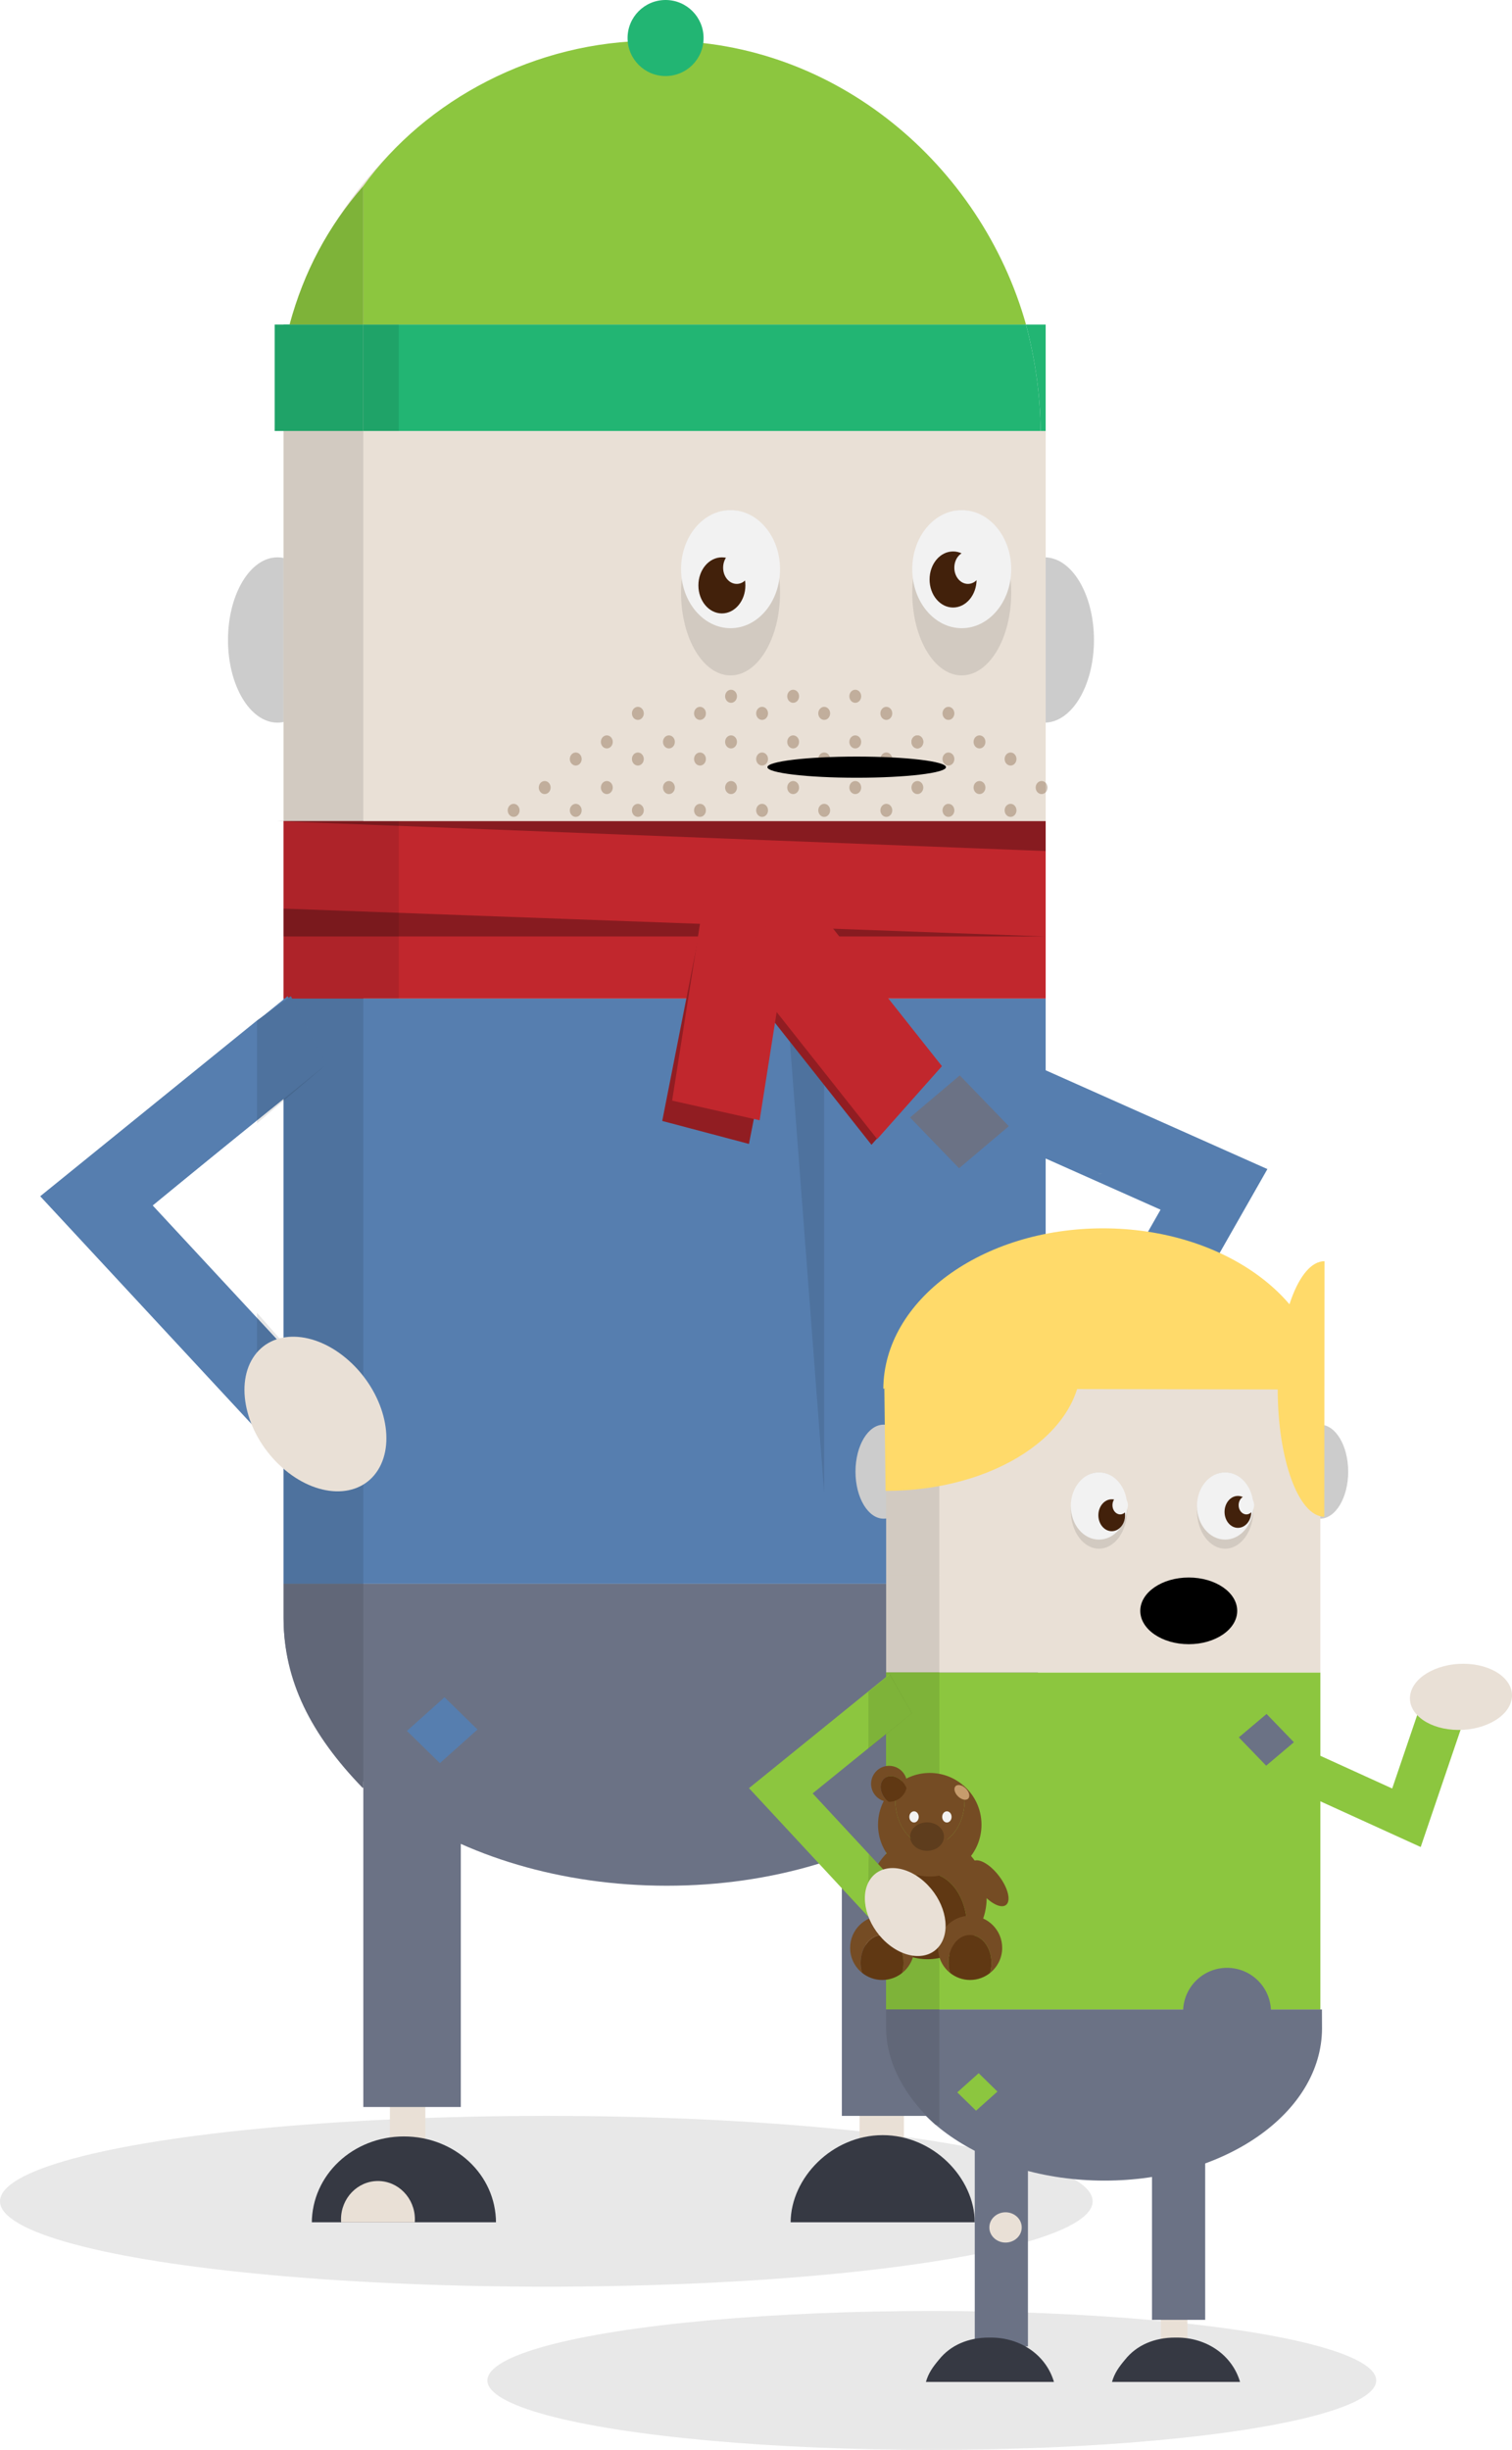 <?xml version="1.0" encoding="utf-8"?>
<!-- Generator: Adobe Illustrator 16.0.0, SVG Export Plug-In . SVG Version: 6.00 Build 0)  -->
<!DOCTYPE svg PUBLIC "-//W3C//DTD SVG 1.1//EN" "http://www.w3.org/Graphics/SVG/1.1/DTD/svg11.dtd">
<svg version="1.1" id="Calque_1" xmlns="http://www.w3.org/2000/svg" xmlns:xlink="http://www.w3.org/1999/xlink" x="0px" y="0px"
	 width="170.625px" height="276.266px" viewBox="0 0 170.625 276.266" enable-background="new 0 0 170.625 276.266"
	 xml:space="preserve">
<ellipse opacity="0.1" fill="#1A1A1A" cx="61.651" cy="248.229" rx="61.651" ry="9.631"/>
<ellipse fill="#CCCCCC" cx="31.312" cy="72.169" rx="5.584" ry="9.32"/>
<ellipse fill="#CCCCCC" cx="117.866" cy="72.169" rx="5.584" ry="9.32"/>
<rect x="97" y="232.598" fill="#E9E0D6" width="5" height="15"/>
<rect x="44" y="231.598" fill="#E9E0D6" width="4" height="15"/>
<path fill="#E9E0D6" d="M32,48.599h-0.961c0.077-24,19.382-43.952,43.189-43.952c23.807,0,43.111,19.952,43.189,43.952H118v44H32
	V48.599z"/>
<rect x="32" y="112.599" fill="#567EAF" width="86" height="66"/>
<polygon opacity="0.1" points="93,108.599 93,168.315 88.464,108.599 "/>
<rect x="95" y="190.598" fill="#6B7285" width="11" height="48"/>
<rect x="41" y="189.598" fill="#6B7285" width="11" height="48"/>
<polygon fill="#E9E0D6" points="118,48.599 118,92.599 32,92.599 32,48.599 117.418,48.599 "/>
<rect x="32" y="92.599" fill="#C1272D" width="86" height="20"/>
<polygon fill="#911D22" points="74.731,126.405 84.516,128.995 89.848,101.934 80.063,99.345 "/>
<polygon fill="#911D22" points="98.343,129.095 105.65,120.871 89.689,100.711 82.383,108.935 "/>
<path fill="#E9E0D6" d="M74.229,4.917c0.189,0,0.375,0.012,0.564,0.015h-1.129C73.853,4.929,74.04,4.917,74.229,4.917z"/>
<polyline fill="#E9E0D6" points="32,44.599 32,48.599 31,48.599 "/>
<rect x="32" y="112.599" fill="#567EAF" width="9" height="66"/>
<rect x="32" y="92.599" fill="#C1272D" width="9" height="20"/>
<path fill="#8CC63F" d="M41,20.976c7-9.709,19.41-16.377,32.664-16.377h1.129c19.526,0,35.915,14,40.99,32H41V20.976z"/>
<path fill="#22B573" d="M118,36.599v12h-0.582c-0.014-4-0.59-8-1.635-12H118z"/>
<path fill="#22B573" d="M115.783,36.599c1.045,4,1.621,8,1.635,12H41v-12H115.783z"/>
<path fill="#8CC63F" d="M32.676,36.599c1.63-6,4.324-11.028,8.324-15.623v15.623H32.676z"/>
<path opacity="0.1" d="M32.676,36.599c1.63-6,4.324-11.028,8.324-15.623v15.623H32.676z"/>
<path fill="#22B573" d="M32,44.099v-7.5h0.676C32.035,38.599,32,41.62,32,44.099z"/>
<path fill="#6B7285" d="M118,178.598v3.867c0,16.725-18.9,30.18-42.756,30.18S32,199.19,32,182.465v-3.867H118z"/>
<path fill="#22B573" d="M41,36.599v12H31v-4.5c0-2.479,0-4.5,0-7.5H41z"/>
<polygon opacity="0.1" points="31.759,36.599 34.978,36.599 45,36.599 45,48.599 35.378,48.599 31,48.599 31,44.099 31,36.599 "/>
<polygon opacity="0.1" points="32,92.599 45,92.599 45,94.387 45,112.599 32,112.599 32,94.387 "/>
<rect x="32" y="112.599" opacity="0.1" width="9" height="66"/>
<path fill="#6B7285" d="M41,178.684v22.914h-0.091c-5.815-6-8.909-12.076-8.909-19.133v-3.781v-0.086h9V178.684z"/>
<path opacity="0.1" d="M41,178.684v22.914h-0.091c-5.815-6-8.909-12.076-8.909-19.133v-3.781v-0.086h9V178.684z"/>
<rect x="32" y="48.599" opacity="0.1" width="9" height="44"/>
<polygon opacity="0.3" points="117.855,105.599 32,102.46 32,105.599 "/>
<polygon opacity="0.3" points="118,95.969 31.303,92.599 118,92.599 "/>
<ellipse opacity="0.1" cx="108.529" cy="66.843" rx="5.584" ry="9.321"/>
<ellipse opacity="0.1" cx="82.441" cy="66.843" rx="5.584" ry="9.321"/>
<ellipse fill="#F2F2F2" cx="108.529" cy="64.181" rx="5.584" ry="6.657"/>
<ellipse fill="#F2F2F2" cx="82.441" cy="64.181" rx="5.584" ry="6.657"/>
<ellipse fill="#42210B" cx="107.552" cy="65.346" rx="2.652" ry="3.162"/>
<ellipse fill="#42210B" cx="81.464" cy="66.012" rx="2.652" ry="3.162"/>
<ellipse fill="#F2F2F2" cx="109.228" cy="64.014" rx="1.535" ry="1.831"/>
<ellipse fill="#F2F2F2" cx="83.139" cy="64.014" rx="1.536" ry="1.831"/>
<polygon fill="#567EAF" points="33.428,165.943 38.67,159.027 17.233,135.937 36.571,120.044 32.456,112.335 4.608,134.897 "/>
<polygon fill="none" points="29,126.348 29,148.686 17.164,135.937 "/>
<polygon fill="#567EAF" points="17.164,135.937 29,148.686 29,161.247 4.539,134.897 29,115.079 29,126.348 "/>
<polygon fill="#567EAF" points="38.67,159.027 38.562,159.17 38.562,158.911 "/>
<polygon fill="#567EAF" points="29,161.247 29,148.686 38,158.911 38,159.17 33.113,165.943 "/>
<polygon opacity="0.1" points="29,161.247 29,148.042 38,158.269 38,158.526 33.113,165.943 "/>
<polygon fill="#567EAF" points="36.815,120.044 29,126.348 29,115.079 32.822,112.335 "/>
<polygon opacity="0.1" points="36.815,120.044 29,126.668 29,115.079 32.822,112.335 "/>
<path fill="#E9E0D6" d="M31.81,165.46c3.896,3.49,8.75,3.628,10.84,0.311c2.092-3.318,0.626-8.837-3.27-12.326
	c-3.896-3.488-8.75-3.628-10.841-0.311C26.448,156.452,27.912,161.972,31.81,165.46z"/>
<polygon fill="#567EAF" points="130.965,136.412 116.022,129.759 112.14,118.081 143.023,131.832 126.409,161.001 122.926,150.526 
	"/>
<path fill="#E9E0D6" d="M118.021,152.621c-2.703,4.834-2.547,10.619,0.349,12.921c2.896,2.302,7.437,0.25,10.14-4.583
	c2.703-4.835,2.547-10.619-0.349-12.922C125.264,145.735,120.724,147.787,118.021,152.621z"/>
<polygon fill="#6B7285" points="108.229,131.739 113.842,126.995 108.308,121.269 102.692,126.013 "/>
<polygon fill="#567EAF" points="45.919,195.188 49.64,198.825 53.883,195.03 50.162,191.393 "/>
<path fill="#E9E0D6" d="M97.539,220.202c0,1.658,1.438,3.004,3.21,3.004c1.774,0,3.211-1.346,3.211-3.004
	c0-1.656-1.437-3.002-3.211-3.002C98.977,217.2,97.539,218.545,97.539,220.202z"/>
<circle fill="#22B573" cx="75.108" cy="4.288" r="4.288"/>
<polygon fill="#C1272D" points="75.846,124.111 85.721,126.326 90.021,99.082 80.145,96.867 "/>
<polygon fill="#C1272D" points="98.986,128.451 106.294,120.228 90.333,100.068 83.025,108.291 "/>
<g opacity="0.3">
	<ellipse fill="#603813" cx="103.524" cy="83.661" rx="0.669" ry="0.737"/>
	<ellipse fill="#603813" cx="107.029" cy="80.445" rx="0.669" ry="0.737"/>
	<ellipse fill="#603813" cx="110.533" cy="83.661" rx="0.67" ry="0.737"/>
	<ellipse fill="#603813" cx="107.029" cy="85.592" rx="0.669" ry="0.736"/>
	<ellipse fill="#603813" cx="114.038" cy="85.592" rx="0.669" ry="0.736"/>
	<ellipse fill="#603813" cx="110.533" cy="88.808" rx="0.67" ry="0.736"/>
	<ellipse fill="#603813" cx="117.542" cy="88.808" rx="0.669" ry="0.736"/>
	<ellipse fill="#603813" cx="114.038" cy="91.381" rx="0.669" ry="0.736"/>
	<ellipse fill="#603813" cx="107.029" cy="91.381" rx="0.669" ry="0.736"/>
	<ellipse fill="#603813" cx="103.524" cy="88.808" rx="0.669" ry="0.736"/>
	<ellipse fill="#603813" cx="103.524" cy="83.661" rx="0.669" ry="0.737"/>
	<ellipse fill="#603813" cx="100.02" cy="80.445" rx="0.67" ry="0.737"/>
	<ellipse fill="#603813" cx="100.02" cy="85.592" rx="0.67" ry="0.736"/>
	<ellipse fill="#603813" cx="100.02" cy="91.381" rx="0.67" ry="0.736"/>
	<ellipse fill="#603813" cx="96.515" cy="78.516" rx="0.669" ry="0.737"/>
	<ellipse fill="#603813" cx="96.515" cy="83.661" rx="0.669" ry="0.737"/>
	<ellipse fill="#603813" cx="96.515" cy="88.808" rx="0.669" ry="0.736"/>
	<ellipse fill="#603813" cx="93.009" cy="91.381" rx="0.669" ry="0.736"/>
	<ellipse fill="#603813" cx="93.009" cy="85.592" rx="0.669" ry="0.736"/>
	<ellipse fill="#603813" cx="93.009" cy="80.445" rx="0.669" ry="0.737"/>
	<ellipse fill="#603813" cx="89.505" cy="78.516" rx="0.669" ry="0.737"/>
	<ellipse fill="#603813" cx="89.505" cy="83.661" rx="0.669" ry="0.737"/>
	<ellipse fill="#603813" cx="89.505" cy="88.808" rx="0.669" ry="0.736"/>
	<ellipse fill="#603813" cx="86" cy="80.445" rx="0.669" ry="0.737"/>
	<ellipse fill="#603813" cx="86" cy="85.592" rx="0.669" ry="0.736"/>
	<ellipse fill="#603813" cx="86" cy="91.381" rx="0.669" ry="0.736"/>
	<ellipse fill="#603813" cx="82.496" cy="78.516" rx="0.669" ry="0.737"/>
	<ellipse fill="#603813" cx="82.496" cy="83.661" rx="0.669" ry="0.737"/>
	<ellipse fill="#603813" cx="82.496" cy="88.808" rx="0.669" ry="0.736"/>
	<ellipse fill="#603813" cx="78.991" cy="80.445" rx="0.669" ry="0.737"/>
	<ellipse fill="#603813" cx="78.991" cy="85.592" rx="0.669" ry="0.736"/>
	<ellipse fill="#603813" cx="78.991" cy="91.381" rx="0.669" ry="0.736"/>
	<ellipse fill="#603813" cx="75.486" cy="83.661" rx="0.67" ry="0.737"/>
	<ellipse fill="#603813" cx="75.486" cy="88.808" rx="0.67" ry="0.736"/>
	<ellipse fill="#603813" cx="71.981" cy="80.445" rx="0.669" ry="0.737"/>
	<ellipse fill="#603813" cx="71.981" cy="85.592" rx="0.669" ry="0.736"/>
	<ellipse fill="#603813" cx="71.981" cy="91.381" rx="0.669" ry="0.736"/>
	<ellipse fill="#603813" cx="68.477" cy="83.661" rx="0.67" ry="0.737"/>
	<ellipse fill="#603813" cx="68.477" cy="88.808" rx="0.67" ry="0.736"/>
	<ellipse fill="#603813" cx="64.972" cy="85.592" rx="0.669" ry="0.736"/>
	<ellipse fill="#603813" cx="64.972" cy="91.381" rx="0.669" ry="0.736"/>
	<ellipse fill="#603813" cx="61.467" cy="88.808" rx="0.669" ry="0.736"/>
	<ellipse fill="#603813" cx="57.963" cy="91.381" rx="0.67" ry="0.736"/>
</g>
<ellipse cx="96.676" cy="86.51" rx="10.077" ry="1.193"/>
<path fill="#363943" d="M99.609,240.772c5.721,0,10.36,4.826,10.391,9.826H89.22C89.249,245.598,93.889,240.772,99.609,240.772z"/>
<path fill="#363943" d="M35.188,250.598c0,0-0.002,0.133-0.002,0.115c0-5.455,4.653-9.795,10.392-9.795
	c5.739,0,10.393,4.297,10.393,9.752c0,0.018-0.002-0.072-0.002-0.072H35.188z"/>
<path fill="#E9E0D6" d="M42.651,245.944c2.302,0,4.169,1.936,4.169,4.324c0,0.113-0.009,0.33-0.017,0.33h-8.305
	c-0.009,0-0.016-0.217-0.016-0.33C38.483,247.879,40.349,245.944,42.651,245.944z"/>
<ellipse opacity="0.1" fill="#1A1A1A" cx="105.151" cy="268.432" rx="50.151" ry="7.834"/>
<ellipse fill="#CCCCCC" cx="99.716" cy="165.954" rx="3.177" ry="5.302"/>
<ellipse fill="#CCCCCC" cx="148.961" cy="165.954" rx="3.178" ry="5.302"/>
<rect x="131" y="258.598" fill="#E9E0D6" width="3" height="9"/>
<rect x="100" y="188.598" fill="#8CC63F" width="49" height="38"/>
<rect x="130" y="234.598" fill="#6B7285" width="6" height="27"/>
<rect x="110" y="233.598" fill="#6B7285" width="6" height="31"/>
<rect x="100" y="156.599" fill="#E9E0D6" width="49" height="32"/>
<path fill="#E9E0D6" d="M124.133,132.357c0.107,0,0.213,0.007,0.321,0.008h-0.643C123.919,132.364,124.025,132.357,124.133,132.357z
	"/>
<rect x="100" y="188.598" fill="#8CC63F" width="6" height="38"/>
<path fill="#6B7285" d="M149.175,226.598l0.011,2.152c-0.041,9.516-10.978,17.148-24.55,17.148
	c-13.573,0-24.636-7.676-24.636-17.191v-2.109H149.175z"/>
<polygon opacity="0.1" points="100,177.598 106,177.598 106,178.594 106,188.598 100,188.598 100,178.594 "/>
<rect x="100" y="188.598" opacity="0.1" width="6" height="38"/>
<path fill="#6B7285" d="M106,226.555v13.043h-0.426c-3.309-3-5.574-6.875-5.574-10.891v-2.152v0.043h6V226.555z"/>
<path opacity="0.1" d="M106,226.555v13.043h-0.426c-3.309-3-5.574-6.875-5.574-10.891v-2.152v0.043h6V226.555z"/>
<rect x="100" y="156.599" opacity="0.1" width="6" height="21"/>
<ellipse opacity="0.1" cx="138.252" cy="170.338" rx="3.177" ry="4.301"/>
<ellipse opacity="0.1" cx="124.013" cy="170.338" rx="3.177" ry="4.301"/>
<ellipse fill="#F2F2F2" cx="138.252" cy="169.825" rx="3.177" ry="3.789"/>
<ellipse fill="#F2F2F2" cx="124.013" cy="169.825" rx="3.177" ry="3.789"/>
<g>
	<path fill="#754C24" d="M98.01,213.995c0-3.832,2.984-6.938,6.667-6.938c3.682,0,6.667,3.105,6.667,6.938
		c0,2.209-0.997,4.174-2.544,5.443c0.2-0.682,0.313-1.426,0.313-2.205c0-3.322-1.998-6.018-4.461-6.018
		c-2.464,0-4.461,2.695-4.461,6.018c0,0.762,0.107,1.486,0.299,2.158C98.979,218.118,98.01,216.174,98.01,213.995z"/>
	<path fill="#603813" d="M104.652,211.215c2.463,0,4.461,2.695,4.461,6.018c0,0.779-0.113,1.523-0.313,2.205
		c-1.136,0.934-2.565,1.494-4.123,1.494c-1.587,0-3.042-0.578-4.187-1.541c-0.191-0.672-0.299-1.396-0.299-2.158
		C100.191,213.911,102.188,211.215,104.652,211.215z"/>
	<path fill="#754C24" d="M105.852,219.651c0-2,1.621-3.621,3.621-3.621c1.999,0,3.621,1.621,3.621,3.621
		c0,1.152-0.542,2.178-1.382,2.842c0.108-0.357,0.17-0.744,0.17-1.15c0-1.736-1.085-3.143-2.423-3.143s-2.424,1.406-2.424,3.143
		c0,0.396,0.061,0.775,0.164,1.125C106.377,221.803,105.852,220.788,105.852,219.651z"/>
	<path fill="#603813" d="M109.459,218.2c1.338,0,2.423,1.406,2.423,3.143c0,0.406-0.062,0.793-0.17,1.15
		c-0.617,0.486-1.394,0.779-2.239,0.779c-0.861,0-1.652-0.303-2.273-0.805c-0.104-0.35-0.164-0.729-0.164-1.125
		C107.035,219.606,108.121,218.2,109.459,218.2z"/>
	<path fill="#754C24" d="M95.935,219.651c0-2,1.62-3.621,3.621-3.621c1.999,0,3.62,1.621,3.62,3.621
		c0,1.152-0.541,2.178-1.381,2.842c0.109-0.357,0.17-0.744,0.17-1.15c0-1.736-1.085-3.143-2.423-3.143
		c-1.339,0-2.423,1.406-2.423,3.143c0,0.396,0.059,0.775,0.162,1.125C96.461,221.803,95.935,220.788,95.935,219.651z"/>
	<path fill="#603813" d="M99.542,218.2c1.338,0,2.423,1.406,2.423,3.143c0,0.406-0.061,0.793-0.17,1.15
		c-0.617,0.486-1.393,0.779-2.239,0.779c-0.861,0-1.652-0.303-2.274-0.805c-0.104-0.35-0.162-0.729-0.162-1.125
		C97.119,219.606,98.203,218.2,99.542,218.2z"/>
	<path fill="#754C24" d="M110.76,205.766c0,3.225-2.613,5.838-5.839,5.838s-5.839-2.613-5.839-5.838
		c0-1.861,0.872-3.514,2.227-4.584c-0.174,0.576-0.273,1.201-0.273,1.857c0,2.797,1.749,5.064,3.907,5.064s3.907-2.268,3.907-5.064
		c0-0.641-0.096-1.252-0.263-1.814C109.912,202.295,110.76,203.93,110.76,205.766z"/>
	<path fill="#754C24" d="M104.942,208.104c-2.158,0-3.907-2.268-3.907-5.064c0-0.656,0.1-1.281,0.273-1.857
		c0.995-0.785,2.247-1.256,3.612-1.256c1.389,0,2.664,0.488,3.666,1.299c0.167,0.562,0.263,1.174,0.263,1.814
		C108.85,205.836,107.101,208.104,104.942,208.104z"/>
	<path fill="#754C24" d="M98.727,202.401c-0.688-0.885-0.529-2.158,0.355-2.848c0.884-0.689,2.159-0.531,2.848,0.354
		c0.397,0.51,0.512,1.15,0.368,1.732c-0.075-0.195-0.181-0.387-0.321-0.566c-0.598-0.768-1.562-1.018-2.154-0.555
		c-0.591,0.461-0.586,1.455,0.012,2.225c0.137,0.174,0.293,0.32,0.459,0.439C99.701,203.172,99.119,202.905,98.727,202.401z"/>
	<path fill="#603813" d="M99.822,200.518c0.592-0.463,1.557-0.213,2.154,0.555c0.141,0.18,0.246,0.371,0.321,0.566
		c-0.104,0.428-0.349,0.824-0.722,1.117c-0.381,0.297-0.835,0.434-1.283,0.426c-0.166-0.119-0.322-0.266-0.459-0.439
		C99.236,201.973,99.231,200.979,99.822,200.518z"/>
	
		<ellipse transform="matrix(0.699 -0.715 0.715 0.699 -111.891 138.408)" fill="#C69C6D" cx="108.549" cy="202.183" rx="0.624" ry="1"/>
	<ellipse fill="#F2F2F2" cx="106.854" cy="204.885" rx="0.53" ry="0.631"/>
	<ellipse fill="#F2F2F2" cx="103.146" cy="204.885" rx="0.53" ry="0.631"/>
	<ellipse opacity="0.2" cx="104.615" cy="207.105" rx="1.91" ry="1.604"/>
	
		<ellipse transform="matrix(0.607 0.795 -0.795 0.607 212.634 -5.378)" fill="#754C24" cx="111.756" cy="212.356" rx="3.085" ry="1.363"/>
</g>
<ellipse fill="#42210B" cx="139.696" cy="170.489" rx="1.509" ry="1.799"/>
<ellipse fill="#42210B" cx="125.457" cy="170.868" rx="1.509" ry="1.799"/>
<ellipse fill="#F2F2F2" cx="140.649" cy="169.731" rx="0.874" ry="1.041"/>
<ellipse fill="#F2F2F2" cx="126.41" cy="169.731" rx="0.874" ry="1.041"/>
<polygon fill="#8CC63F" points="100.92,219.307 103.902,215.372 91.705,202.235 102.866,193.192 100.367,188.805 84.522,201.643 "/>
<polygon fill="none" points="98,196.78 98,209.489 91.266,202.235 "/>
<polygon fill="#567EAF" points="103.902,215.372 103.841,215.454 103.841,215.305 "/>
<polygon opacity="0.1" points="97.926,216.083 98.034,209.051 103.902,215.372 100.92,219.307 "/>
<polyline fill="#8CC63F" points="100.367,188.805 102.866,193.192 98.039,197.102 "/>
<polygon opacity="0.1" points="102.903,193.192 98,197.194 98,190.784 100.422,188.805 "/>
<path fill="#E9E0D6" d="M99.998,219.032c2.218,1.986,4.979,2.064,6.168,0.176c1.189-1.887,0.356-5.027-1.859-7.012
	c-2.217-1.984-4.979-2.064-6.168-0.178C96.949,213.907,97.781,217.047,99.998,219.032z"/>
<polygon fill="#8CC63F" points="157.105,201.682 160.105,192.874 166.522,190.071 160.322,208.28 142.938,200.368 148.695,197.856 
	"/>
<path fill="#E9E0D6" d="M165.746,187.639c-3.143-0.225-6.086,1.254-6.57,3.303c-0.486,2.049,1.668,3.891,4.811,4.115
	s6.085-1.254,6.57-3.303C171.043,189.708,168.889,187.864,165.746,187.639z"/>
<path fill="#363943" d="M105.942,266.11c1.337-1.688,3.367-2.512,5.671-2.512h0.197c3.395,0,6.244,2,7.126,5h-12.994h-1.454
	C104.771,267.598,105.273,266.909,105.942,266.11z"/>
<polygon fill="#6B7285" points="142.883,199.108 146.012,196.465 142.928,193.274 139.799,195.917 "/>
<polygon fill="#8CC63F" points="108.026,235.946 110.144,238.014 112.557,235.856 110.441,233.786 "/>
<ellipse fill="#E9E0D6" cx="113.472" cy="251.178" rx="1.827" ry="1.707"/>
<path fill="#FFDA6A" d="M124.469,138.514c13.691,0,24.791,8.139,24.791,18.179l-49.58-0.096
	C99.75,146.602,110.819,138.514,124.469,138.514z"/>
<path fill="#FFDA6A" d="M144.184,156.631c0-7.959,2.365-14.41,5.283-14.41l-0.027,28.819
	C146.534,170.999,144.184,164.563,144.184,156.631z"/>
<path fill="#FFDA6A" d="M99.798,156.597L122,153.681c0,0.011,0,0.021,0,0.032c0,7.959-9.792,14.409-22.066,14.409L99.798,156.597z"
	/>
<ellipse cx="134.146" cy="181.649" rx="5.469" ry="3.76"/>
<circle fill="#6B7285" cx="138.468" cy="226.862" r="4.958"/>
<path fill="#363943" d="M126.942,266.11c1.337-1.688,3.367-2.512,5.671-2.512h0.197c3.395,0,6.244,2,7.126,5h-12.994h-1.454
	C125.771,267.598,126.273,266.909,126.942,266.11z"/>
</svg>
